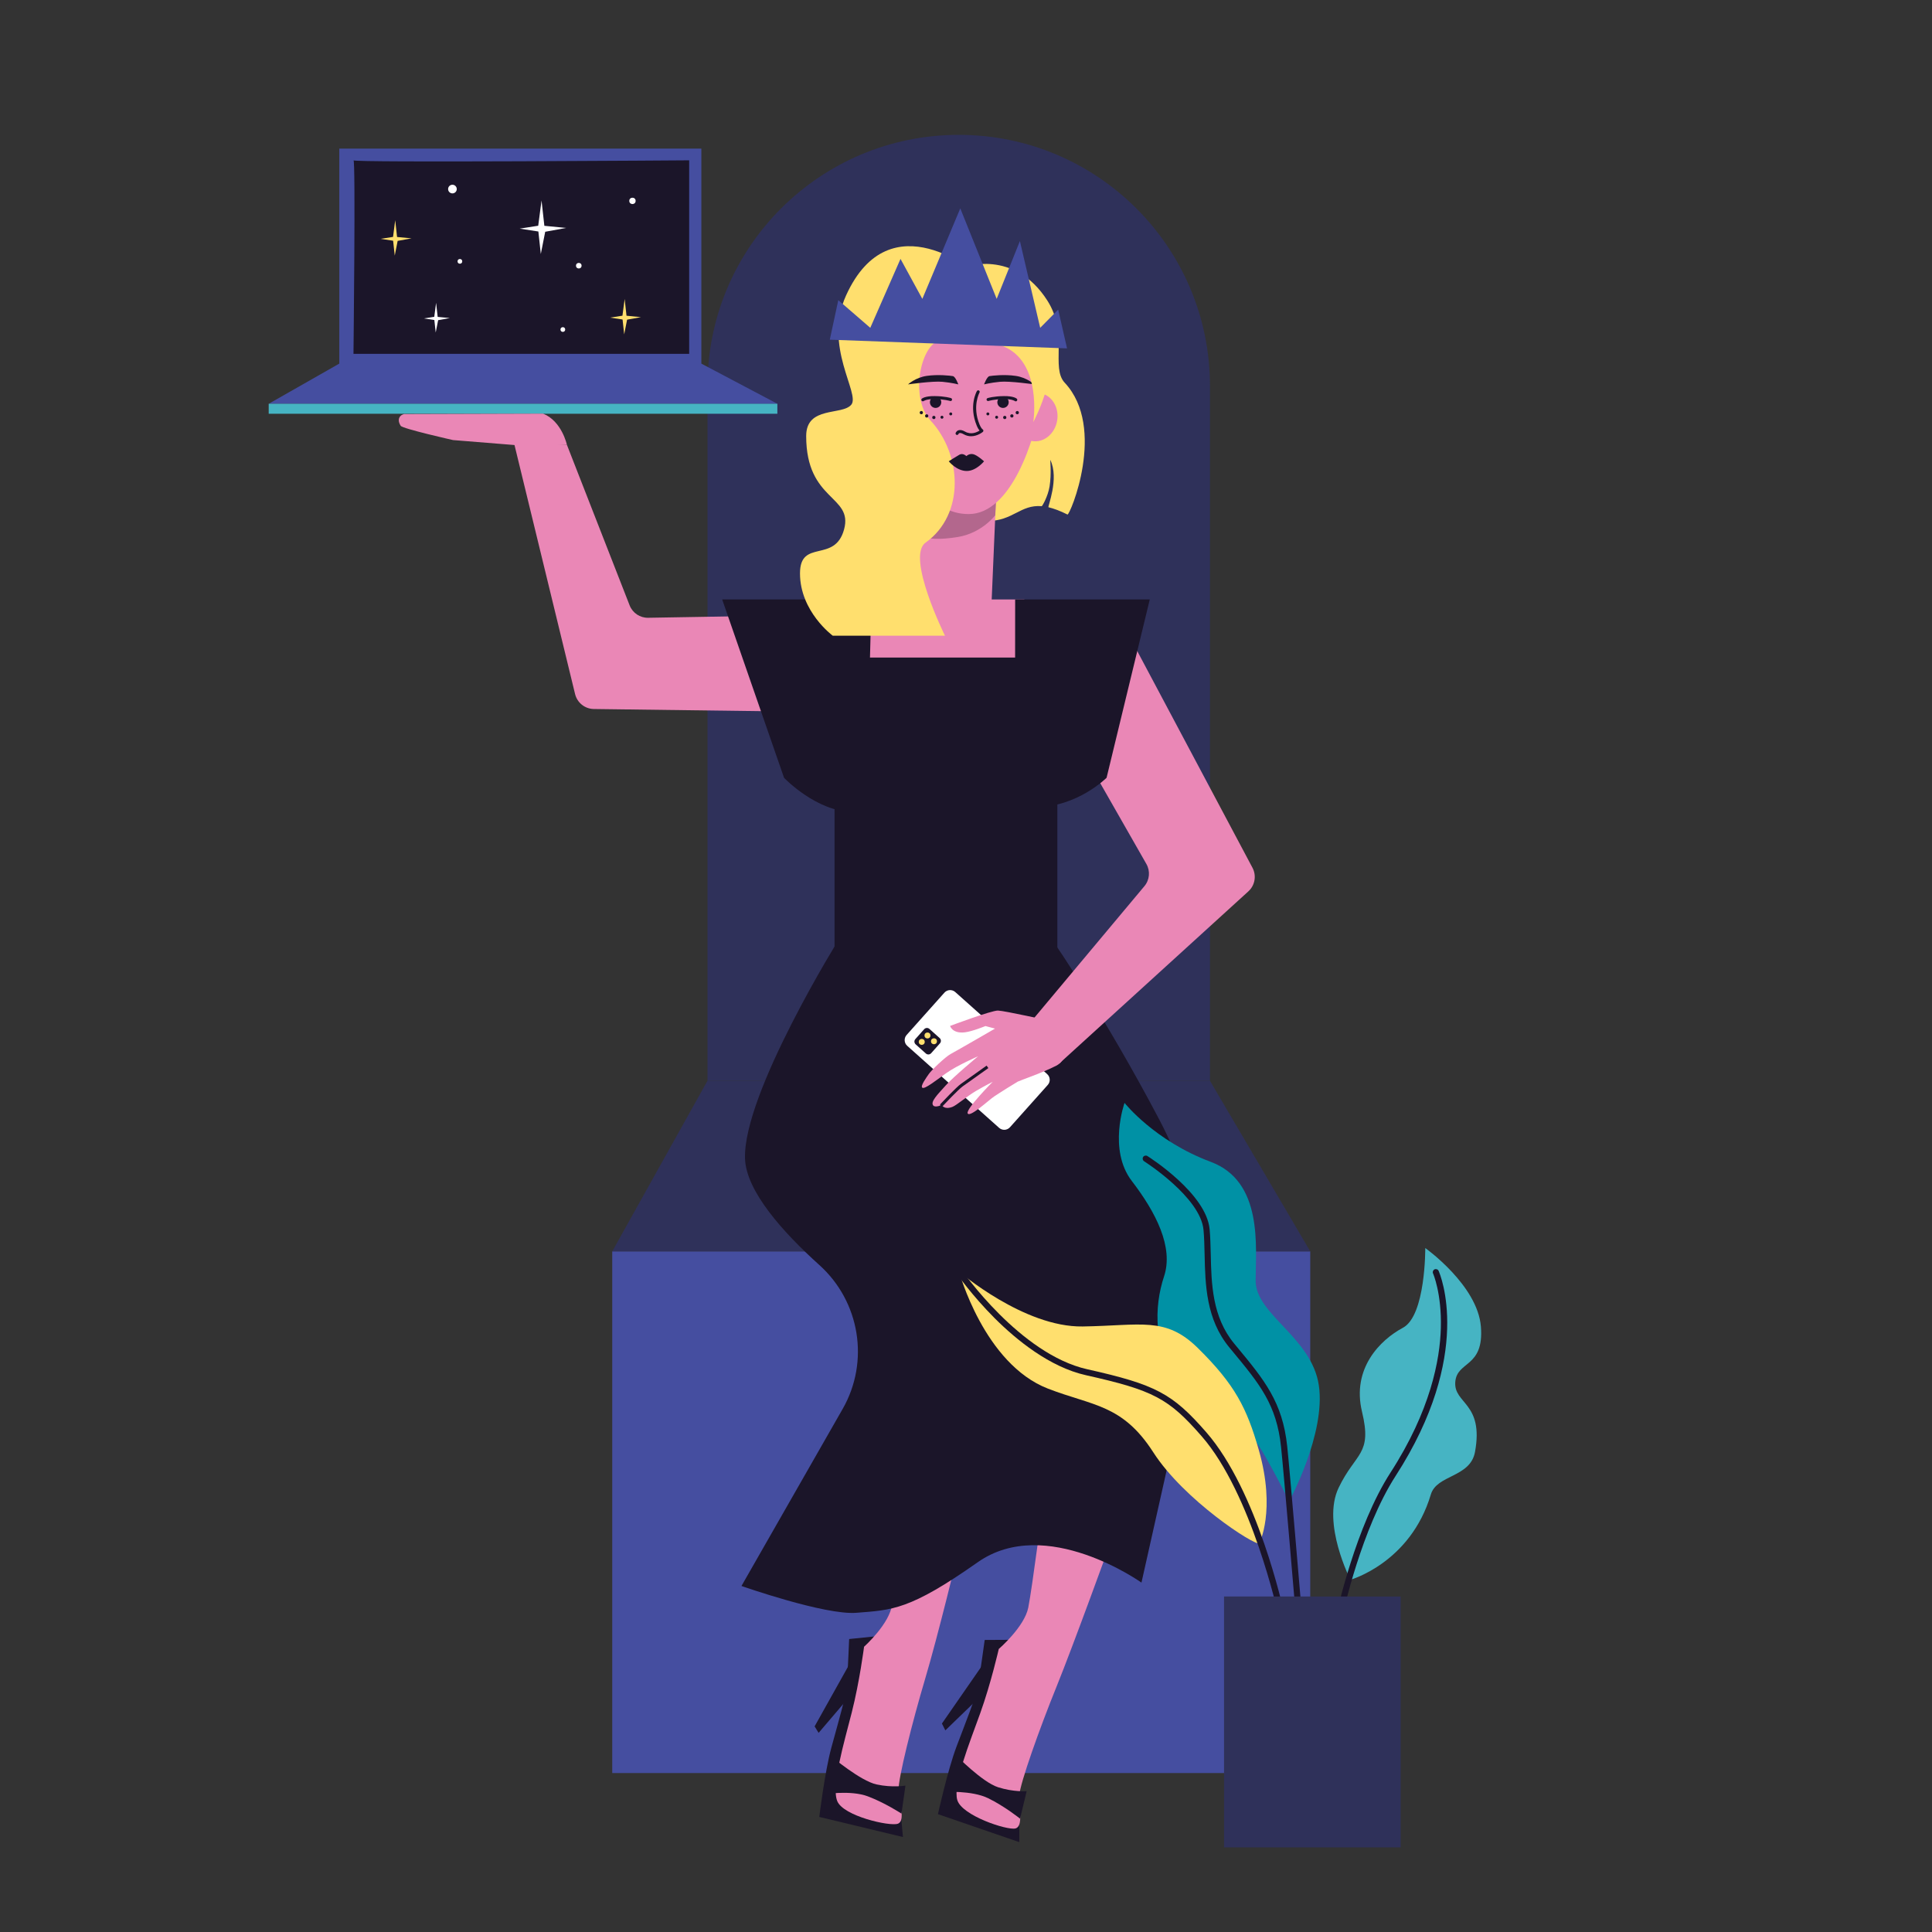 <?xml version="1.0" encoding="utf-8"?>
<!-- Generator: Adobe Illustrator 23.0.2, SVG Export Plug-In . SVG Version: 6.00 Build 0)  -->
<svg version="1.1" id="Layer_1" xmlns="http://www.w3.org/2000/svg" xmlns:xlink="http://www.w3.org/1999/xlink" x="0px" y="0px"
	 viewBox="0 0 500 500" style="enable-background:new 0 0 500 500;" xml:space="preserve">
<rect x="0" y="0" width="500" height="500" fill="#333333" stroke="none"/>
<style type="text/css">
	.st0{fill:#454EA0;}
	.st1{fill:#1B1529;}
	.st2{fill:#EA87B6;}
	.st3{fill:#2F315A;}
	.st4{fill:#46B4C3;}
	.st5{fill:#FFFFFF;}
	.st6{fill:#FFDF6E;}
	.st7{fill:#B3678D;}
	.st8{fill:#0091A5;}
</style>
<g>
	<g>
		<polyline class="st0" points="158.45,323.85 158.45,458.86 339.09,458.86 339.09,323.85 158.45,323.85 		"/>
	</g>
	<g>
		<g>
			<path class="st1" d="M263.86,459.67l-0.07,17.07l-21.05-7.24c0,0,2.5-11.37,4.81-17.5c2.31-6.13,5.2-13.26,5.64-16.08
				c0.44-2.82,1.65-11.5,1.65-11.5l7.48-0.04L263.86,459.67z"/>
		</g>
		<g>
			<path class="st2" d="M273.42,436.53c-4.43,10.92-9.42,24.97-9.62,28.07s1.15,8.06-1.01,8.6s-13.84-3.32-15.04-7.34
				c-1.2-4.02,3.17-14.79,5.94-22.5c2.77-7.71,4.79-16.6,4.79-16.6s6.66-5.74,7.64-10.73c1.07-5.45,3.75-26.51,3.75-26.51
				l17.61,9.46C287.49,398.98,277.85,425.6,273.42,436.53z"/>
		</g>
		<g>
			<polygon class="st1" points="255.65,428.91 243.77,446.05 244.65,447.82 254.81,437.99 			"/>
		</g>
		<g>
			<path class="st1" d="M265.7,463.55c0,0-3.35,0.28-7.42-1.02c-4.07-1.3-10.93-8.32-10.93-8.32l-2.99,9.56c0,0,7.08-0.48,11.36,1.6
				c4.28,2.09,8.27,5.3,8.27,5.3L265.7,463.55z"/>
		</g>
	</g>
	<g>
		<g>
			<path class="st1" d="M232.12,458.42l1.56,17l-21.65-5.2c0,0,1.4-11.56,3.11-17.88s3.91-13.69,4.07-16.55
				c0.17-2.85,0.55-11.61,0.55-11.61l7.44-0.76L232.12,458.42z"/>
		</g>
		<g>
			<path class="st2" d="M239.43,434.47c-3.36,11.3-6.99,25.76-6.89,28.86c0.1,3.1,1.91,7.91-0.19,8.65
				c-2.1,0.74-14.1-1.98-15.67-5.86s1.74-15.02,3.76-22.96c2.02-7.94,3.18-16.99,3.18-16.99s6.7-5.98,7.26-11.03
				c0.88-7.96,0.52-27.13,0.52-27.13l16.46,14.12C247.86,402.14,242.79,423.17,239.43,434.47z"/>
		</g>
		<g>
			<polygon class="st1" points="221,428.59 210.82,446.79 211.86,448.46 221.04,437.7 			"/>
		</g>
		<g>
			<path class="st1" d="M234.33,462.11c0,0-3.31,0.6-7.48-0.3c-4.17-0.9-11.68-7.24-11.68-7.24l-2.07,9.8c0,0,7.01-1.16,11.46,0.51
				s8.74,4.48,8.74,4.48L234.33,462.11z"/>
		</g>
	</g>
	<g>
		<polygon class="st3" points="183.1,279.69 158.45,323.85 339.09,323.85 313.13,279.69 		"/>
	</g>
	<g>
		<path class="st3" d="M313.13,279.69H183.1V99.92c0-35.91,29.11-65.02,65.02-65.02h0c35.91,0,65.02,29.11,65.02,65.02V279.69z"/>
	</g>
	<g>
		<g>
			<polygon class="st0" points="69.54,104.5 201.19,104.5 181.5,94.1 87.81,94.1 			"/>
		</g>
		<g>
			<rect x="87.81" y="38.46" class="st0" width="93.7" height="55.95"/>
		</g>
		<g>
			<path class="st1" d="M91.48,91.57c0,0,0.58-50.73,0-50.08s86.88,0,86.88,0v50.08H91.48z"/>
		</g>
		<g>
			<rect x="69.54" y="104.49" class="st4" width="131.64" height="2.59"/>
		</g>
		<g>
			<polygon class="st5" points="134.49,59.17 139.29,58.42 140.15,51.88 140.88,58.44 146.53,58.99 141.1,59.98 139.96,65.74 
				139.33,59.91 			"/>
		</g>
		<g>
			<polygon class="st5" points="109.72,82.41 112.39,81.99 112.86,78.36 113.27,82.01 116.41,82.31 113.39,82.86 112.76,86.06 
				112.41,82.82 			"/>
		</g>
		<g>
			<polygon class="st6" points="98.54,61.81 101.72,61.31 102.28,56.98 102.76,61.33 106.51,61.69 102.91,62.34 102.16,66.16 
				101.74,62.3 			"/>
		</g>
		<g>
			<polygon class="st6" points="157.91,82.2 161.09,81.7 161.66,77.37 162.14,81.71 165.88,82.08 162.29,82.73 161.54,86.54 
				161.12,82.69 			"/>
		</g>
		<g>
			<circle class="st5" cx="149.79" cy="68.76" r="0.72"/>
		</g>
		<g>
			<circle class="st5" cx="117.09" cy="48.93" r="1.12"/>
		</g>
		<g>
			<circle class="st5" cx="163.68" cy="51.99" r="0.82"/>
		</g>
		<g>
			<circle class="st5" cx="119.02" cy="67.64" r="0.61"/>
		</g>
		<g>
			<circle class="st5" cx="145.66" cy="85.28" r="0.61"/>
		</g>
	</g>
	<g>
		<rect x="215.98" y="183.24" class="st1" width="57.66" height="72.81"/>
	</g>
	<g>
		<g>
			<path class="st4" d="M349.5,408.84c0,0-7.49-14.56-3.07-23.79c4.42-9.23,8.76-8.49,6.06-19.69c-2.7-11.2,4.68-18.58,10.59-21.74
				c5.91-3.16,5.78-20.63,5.78-20.63s13.56,9.63,14.4,20.37c0.84,10.73-6.28,8.76-6.64,14.37s7.44,5.3,5.11,18.03
				c-1.22,6.66-9.9,5.85-11.43,11.01C365.01,404.49,349.5,408.84,349.5,408.84z"/>
		</g>
		<g>
			<path class="st1" d="M346.75,418.41c-0.06,0-0.11-0.01-0.17-0.02c-0.43-0.09-0.7-0.51-0.61-0.94
				c0.05-0.22,4.87-22.38,13.88-36.33c10.38-16.06,12.82-29.23,13.04-37.45c0.24-8.89-1.99-14.06-2.02-14.11
				c-0.18-0.4,0-0.87,0.4-1.05c0.4-0.17,0.87,0,1.05,0.4c0.38,0.87,9.2,21.57-11.14,53.07c-8.85,13.7-13.61,35.59-13.66,35.81
				C347.45,418.16,347.12,418.41,346.75,418.41z"/>
		</g>
	</g>
	<g>
		<path class="st1" d="M272.91,244.11c0,0,13.22,19.2,27.18,45.77c10.39,19.77,13.06,40.61,13.06,40.61l-17.74,79.09
			c0,0-24.75-17.67-42.38-5.27c-17.65,12.42-22.11,12.34-31.39,13.08c-8.17,0.65-29.75-6.94-29.75-6.94l26.19-45.82
			c7.02-12.28,4.48-27.77-6.03-37.24c-9.44-8.5-18.95-19.11-19.24-27.53c-0.58-16.84,24.52-57.14,24.52-57.14L272.91,244.11z"/>
	</g>
	<g>
		<path class="st2" d="M291.4,163.01l32.74,61.56c1.08,2.04,0.65,4.55-1.06,6.11l-48.87,44.49l-6.66-11.62l28.62-34.21
			c1.36-1.62,1.56-3.91,0.51-5.75l-23.04-40.35L291.4,163.01z"/>
	</g>
	<g>
		<path class="st2" d="M223.4,184.39l-69.72-0.9c-2.31-0.03-4.3-1.62-4.85-3.87l-15.85-65.16l13.74,0.67l16.23,41.54
			c0.77,1.97,2.68,3.25,4.79,3.21l46.46-0.79L223.4,184.39z"/>
	</g>
	<g>
		<g>
			<rect x="217.82" y="155.14" class="st2" width="47.29" height="24.95"/>
		</g>
		<g>
			<path class="st6" d="M249.34,69.15c0,0,13.1-4.88,21.73,8.66c5.46,8.56,0.83,17.34,4.48,21.24c10.91,11.66,1.31,34.41,0.71,34.11
				c-1.91-0.96-3.52-1.55-4.91-1.88c-0.3-0.07,2.84-7.34,0.47-12.26c-0.07-0.15,0.35,3.54-0.19,6.86c-0.43,2.64-1.91,5.13-2.03,5.12
				c-5.56-0.47-7.4,3.84-14.11,3.84c0,0-8.97-49.24-8.73-54.9C246.99,74.27,249.34,69.15,249.34,69.15z"/>
		</g>
		<g>
			<path class="st2" d="M237.37,130.71l-6.16,25.57c0,0-1.03,5.56,7.48,6.81c8.51,1.25,17.81-4.42,17.81-4.42l1.47-34.38
				L237.37,130.71z"/>
		</g>
		<g>
			<path class="st1" d="M225.54,155.14H186.9l16.01,46.15c0,0,8.4,8.81,17.76,8.81c8.24,0,16.77-8.81,23.81-8.81
				c5.41,0,13.98,7.59,23.57,7.59c10.73,0,18.33-7.59,18.33-7.59l11.18-46.15h-34.84l-0.01,15.04h-37.56L225.54,155.14z"/>
		</g>
		<g>
			<path class="st7" d="M257.82,128.63l-0.25,4.72c0,0-3.47,4.62-9.7,5.63c-9.54,1.54-10.81-1.17-10.81-1.17l3.53-9.6L257.82,128.63
				z"/>
		</g>
		<g>
			<path class="st2" d="M231.68,91.15c0,0-1.32,41.89,19.02,41.89c10.87,0,17.08-18.72,18.96-30.13
				c1.43-8.69-2.47-17.48-10.01-22.03c-2.63-1.59-5.71-2.67-9.22-2.67C236.7,78.21,231.68,91.15,231.68,91.15z"/>
		</g>
		<g>
			
				<ellipse transform="matrix(0.164 -0.986 0.986 0.164 117.776 354.813)" class="st2" cx="268.32" cy="107.89" rx="6.29" ry="5.51"/>
		</g>
		<g>
			<path class="st1" d="M254.68,99.48c0,0,0.73-2.02,1.4-2.14c0.67-0.12,3.85-0.49,6.78-0.06c2.93,0.43,4.83,2.2,4.83,2.2
				s-6.41-0.92-8.92-0.67C256.27,99.05,254.68,99.48,254.68,99.48z"/>
		</g>
		<g>
			<path class="st1" d="M251.31,112.9c-0.62,0-1.29-0.15-1.96-0.54c-0.45-0.26-0.83-0.36-1.06-0.27c-0.17,0.06-0.23,0.21-0.23,0.21
				c-0.07,0.2-0.29,0.32-0.49,0.25c-0.21-0.07-0.32-0.29-0.25-0.49c0.02-0.05,0.18-0.5,0.69-0.69c0.47-0.18,1.06-0.07,1.73,0.32
				c1.58,0.92,3.09,0.18,3.77-0.26c-0.21-0.24-0.46-0.63-0.72-1.25c-2.12-5.11-0.06-8.82,0.03-8.97c0.11-0.19,0.34-0.25,0.53-0.15
				c0.19,0.11,0.25,0.35,0.15,0.53c-0.02,0.04-1.95,3.55,0.01,8.29c0.42,1,0.79,1.23,0.79,1.23c0.11,0.06,0.19,0.18,0.2,0.31
				s-0.03,0.25-0.12,0.34C254.36,111.77,253.04,112.9,251.31,112.9z"/>
		</g>
		<g>
			<path class="st1" d="M262.88,103.87c-0.09,0-0.18-0.03-0.25-0.09c-0.03-0.02-0.72-0.52-2.83-0.49c-2.51,0.02-3.96,0.48-3.97,0.48
				c-0.2,0.06-0.42-0.05-0.49-0.25c-0.07-0.21,0.05-0.43,0.25-0.49c0.06-0.02,1.56-0.49,4.2-0.52c2.48-0.04,3.27,0.6,3.35,0.67
				c0.16,0.14,0.18,0.39,0.04,0.55C263.1,103.82,262.99,103.87,262.88,103.87z"/>
		</g>
		<g>
			<g>
				<circle class="st1" cx="255.66" cy="107.12" r="0.38"/>
			</g>
			<g>
				<circle class="st1" cx="257.93" cy="107.98" r="0.38"/>
			</g>
			<g>
				<circle class="st1" cx="260.03" cy="108.04" r="0.42"/>
			</g>
			<g>
				<circle class="st1" cx="261.87" cy="107.64" r="0.42"/>
			</g>
			<g>
				<circle class="st1" cx="263.27" cy="106.79" r="0.42"/>
			</g>
		</g>
		<g>
			<circle class="st1" cx="259.58" cy="104.1" r="1.47"/>
		</g>
		<g>
			<path class="st6" d="M253.08,71.13c0,0-22.68-19.8-34.11,5.31c-6.01,13.2,3.74,25.45,1.34,28.3s-11.67,0.25-11.67,8.11
				c0,16.93,12.2,15.3,9.81,24.15c-2.4,8.86-11.41,2.33-11.41,11.39c0,9.91,8.48,16.13,8.48,16.13h29.04c0,0-10.13-20.45-5.03-24.08
				c10.25-7.29,9.45-22.81,1.3-31.6c-5.64-6.08-2.42-20.88,3.2-20.88C251.46,87.98,253.08,71.13,253.08,71.13z"/>
		</g>
		<g>
			<path class="st6" d="M249.49,78.19c0,0-3.38,6.35,9.85,11.31c10.52,3.95,8.08,19.74,8.08,19.74s8.42-15.54,3.02-25.77
				C264.67,72.51,249.49,78.19,249.49,78.19z"/>
		</g>
		<g>
			<path class="st1" d="M254.67,119.39c0,0-1.72-1.58-2.78-1.84c-1.06-0.26-1.8,0.49-1.8,0.49s-0.86-0.89-1.8-0.36
				c-1.25,0.72-2.75,1.7-2.75,1.7s2,2.51,4.65,2.51C252.64,121.9,254.67,119.39,254.67,119.39z"/>
		</g>
		<g>
			<path class="st1" d="M248.01,99.48c0,0-0.73-2.02-1.4-2.14c-0.67-0.12-3.85-0.49-6.78-0.06c-2.93,0.43-4.83,2.2-4.83,2.2
				s6.41-0.92,8.92-0.67S248.01,99.48,248.01,99.48z"/>
		</g>
		<g>
			<path class="st1" d="M238.83,103.86c-0.11,0-0.22-0.05-0.3-0.14c-0.13-0.16-0.12-0.4,0.04-0.54c0.08-0.07,0.88-0.71,3.35-0.67
				c2.64,0.02,4.14,0.5,4.2,0.52c0.21,0.07,0.32,0.29,0.25,0.49c-0.07,0.21-0.29,0.32-0.49,0.25c-0.01,0-1.46-0.46-3.97-0.48
				c-2.19-0.03-2.83,0.48-2.84,0.49C239,103.83,238.91,103.86,238.83,103.86z"/>
		</g>
		<g>
			<g>
				<circle class="st1" cx="246.05" cy="107.12" r="0.38"/>
			</g>
			<g>
				<circle class="st1" cx="243.78" cy="107.98" r="0.38"/>
			</g>
			<g>
				<circle class="st1" cx="241.68" cy="108.04" r="0.42"/>
			</g>
			<g>
				<circle class="st1" cx="239.83" cy="107.64" r="0.42"/>
			</g>
			<g>
				<circle class="st1" cx="238.44" cy="106.79" r="0.42"/>
			</g>
		</g>
		<g>
			<circle class="st1" cx="242.13" cy="104.1" r="1.47"/>
		</g>
	</g>
	<g>
		<path class="st2" d="M140.55,107.05c4.86,1.92,6.17,8.08,6.17,8.08l-11.01,0.25l-18.47-1.49c0,0-13.07-2.94-13.54-3.69
			c-1.43-2.27,0.63-3.24,1.31-3.04L140.55,107.05z"/>
	</g>
	<g>
		<polygon class="st0" points="214.75,87.91 216.95,77.68 225.23,84.84 233.05,67 238.7,77.35 248.52,53.93 257.94,77.35 
			263.95,62.39 269.2,84.84 273.86,80.13 276.15,90.16 		"/>
	</g>
	<g>
		<g>
			<path class="st5" d="M271.16,280.78l-9.78,10.95c-0.73,0.82-1.99,0.89-2.81,0.16l-23.78-21.23c-0.82-0.73-0.89-1.99-0.16-2.81
				l9.78-10.95c0.73-0.82,1.99-0.89,2.81-0.16L271,277.97C271.82,278.7,271.9,279.96,271.16,280.78z"/>
		</g>
		<g>
			<path class="st1" d="M243.26,270.01l-2.28,2.56c-0.36,0.4-0.97,0.43-1.36,0.08l-2.65-2.37c-0.4-0.36-0.43-0.97-0.08-1.36
				l2.28-2.56c0.36-0.4,0.97-0.43,1.36-0.08l2.65,2.37C243.58,269,243.61,269.61,243.26,270.01z"/>
		</g>
		<g>
			<circle class="st6" cx="238.55" cy="269.64" r="0.77"/>
		</g>
		<g>
			<circle class="st6" cx="240.03" cy="267.98" r="0.77"/>
		</g>
		<g>
			<circle class="st6" cx="241.71" cy="269.48" r="0.77"/>
		</g>
	</g>
	<g>
		<g>
			<path class="st2" d="M272,264.26c0,0-12.04-2.68-13.72-2.73s-12.4,3.98-12.4,3.98s0.56,2.02,3.78,1.66
				c1.96-0.22,5.37-1.63,5.37-1.63l2.48,0.66c0,0-9.95,5.76-11.44,6.55c-1.49,0.8-5.04,4.25-5.67,5.17
				c-0.63,0.92-2.32,3.19-1.69,3.59c0.63,0.4,3.38-1.79,6.17-3.78s8.26-4.37,8.26-4.37s-6.23,5.15-8.39,7.55
				c-2.15,2.4-4.02,4.23-3.23,5.19c0.52,0.64,2.21-0.13,2.21-0.13s0.59,1.32,2.76,0.49c1.07-0.41,3.9-2.85,6.1-4.13
				c2.5-1.45,4.32-2.36,4.32-2.36s-7.07,7.1-6.47,8.19c0.6,1.09,5.43-3.44,6.82-4.38s5.57-3.55,6.12-3.85
				c0.54-0.3,6.29-2.23,9.98-4.13C278.8,272.98,272,264.26,272,264.26z"/>
		</g>
		<g>
			<path class="st1" d="M243.71,286.35c-0.1,0-0.19-0.03-0.27-0.11c-0.16-0.15-0.17-0.4-0.02-0.55c0.17-0.18,4.12-4.39,5.3-5.21
				c1.16-0.8,6.61-4.7,6.61-4.7l0.46,0.64c0,0-5.46,3.9-6.62,4.71c-1.11,0.77-5.14,5.05-5.18,5.1
				C243.92,286.31,243.81,286.35,243.71,286.35z"/>
		</g>
	</g>
	<g>
		<path class="st8" d="M291.03,285.43c0,0-4.33,12.12,1.89,20.22c6.22,8.11,10.85,17.12,8.33,24.7s-3.23,19.43,5.04,27.66
			c8.27,8.23,14.28,8.31,19.29,15.85c2.74,4.13,8.07,14.66,8.07,14.66s9.5-17.48,7.67-29.96s-16.37-18.34-16.36-27.1
			c0.01-8.77,2-25.69-11.63-30.78C298.8,295.26,291.03,285.43,291.03,285.43z"/>
	</g>
	<g>
		<g>
			<path class="st6" d="M325.89,399.43c-1.3,0.54-19.44-11.16-27.43-23.59c-7.99-12.43-15.66-11.98-27.24-16.46
				c-16.55-6.4-23.02-30.3-23.02-30.3s16.76,14.44,31.98,14.21c15.22-0.23,21.47-2.64,29.81,5.57c9.64,9.49,12.67,15.53,15.76,26.3
				C330.3,391.01,325.89,399.43,325.89,399.43z"/>
		</g>
		<g>
			<path class="st1" d="M331.62,418.65c-0.37,0-0.7-0.25-0.78-0.63c-0.07-0.31-6.89-31.46-19.83-46.3
				c-8.58-9.84-12.5-11.91-29.98-15.82c-9.42-2.11-18.03-9.18-23.6-14.74c-6-6-9.85-11.58-9.89-11.64c-0.25-0.36-0.16-0.86,0.21-1.1
				c0.36-0.25,0.86-0.16,1.1,0.21c0.15,0.22,15.15,21.84,32.52,25.73c17.73,3.97,22.05,6.26,30.83,16.33
				c13.21,15.15,19.91,45.71,20.18,47.01c0.09,0.43-0.18,0.85-0.61,0.94C331.73,418.65,331.68,418.65,331.62,418.65z"/>
		</g>
	</g>
	<g>
		<path class="st1" d="M335.98,416.86c-0.41,0-0.76-0.31-0.79-0.73c-0.03-0.35-2.94-34.89-3.65-41.63
			c-1.16-11.01-5.5-16.26-12.69-24.94l-0.67-0.81c-6.06-7.32-6.25-16.23-6.43-24.09c-0.05-2.25-0.1-4.38-0.28-6.36
			c-0.77-8.46-15.23-17.67-15.38-17.77c-0.37-0.23-0.48-0.72-0.25-1.1c0.23-0.37,0.72-0.48,1.1-0.25
			c0.62,0.39,15.27,9.73,16.11,18.96c0.19,2.04,0.23,4.19,0.29,6.47c0.17,7.6,0.36,16.21,6.07,23.11l0.67,0.81
			c7.13,8.61,11.84,14.3,13.05,25.79c0.71,6.76,3.62,41.32,3.65,41.67c0.04,0.44-0.29,0.82-0.72,0.86
			C336.03,416.86,336,416.86,335.98,416.86z"/>
	</g>
	<g>
		<rect x="316.78" y="413.17" class="st3" width="45.71" height="64.92"/>
	</g>
</g>
</svg>
